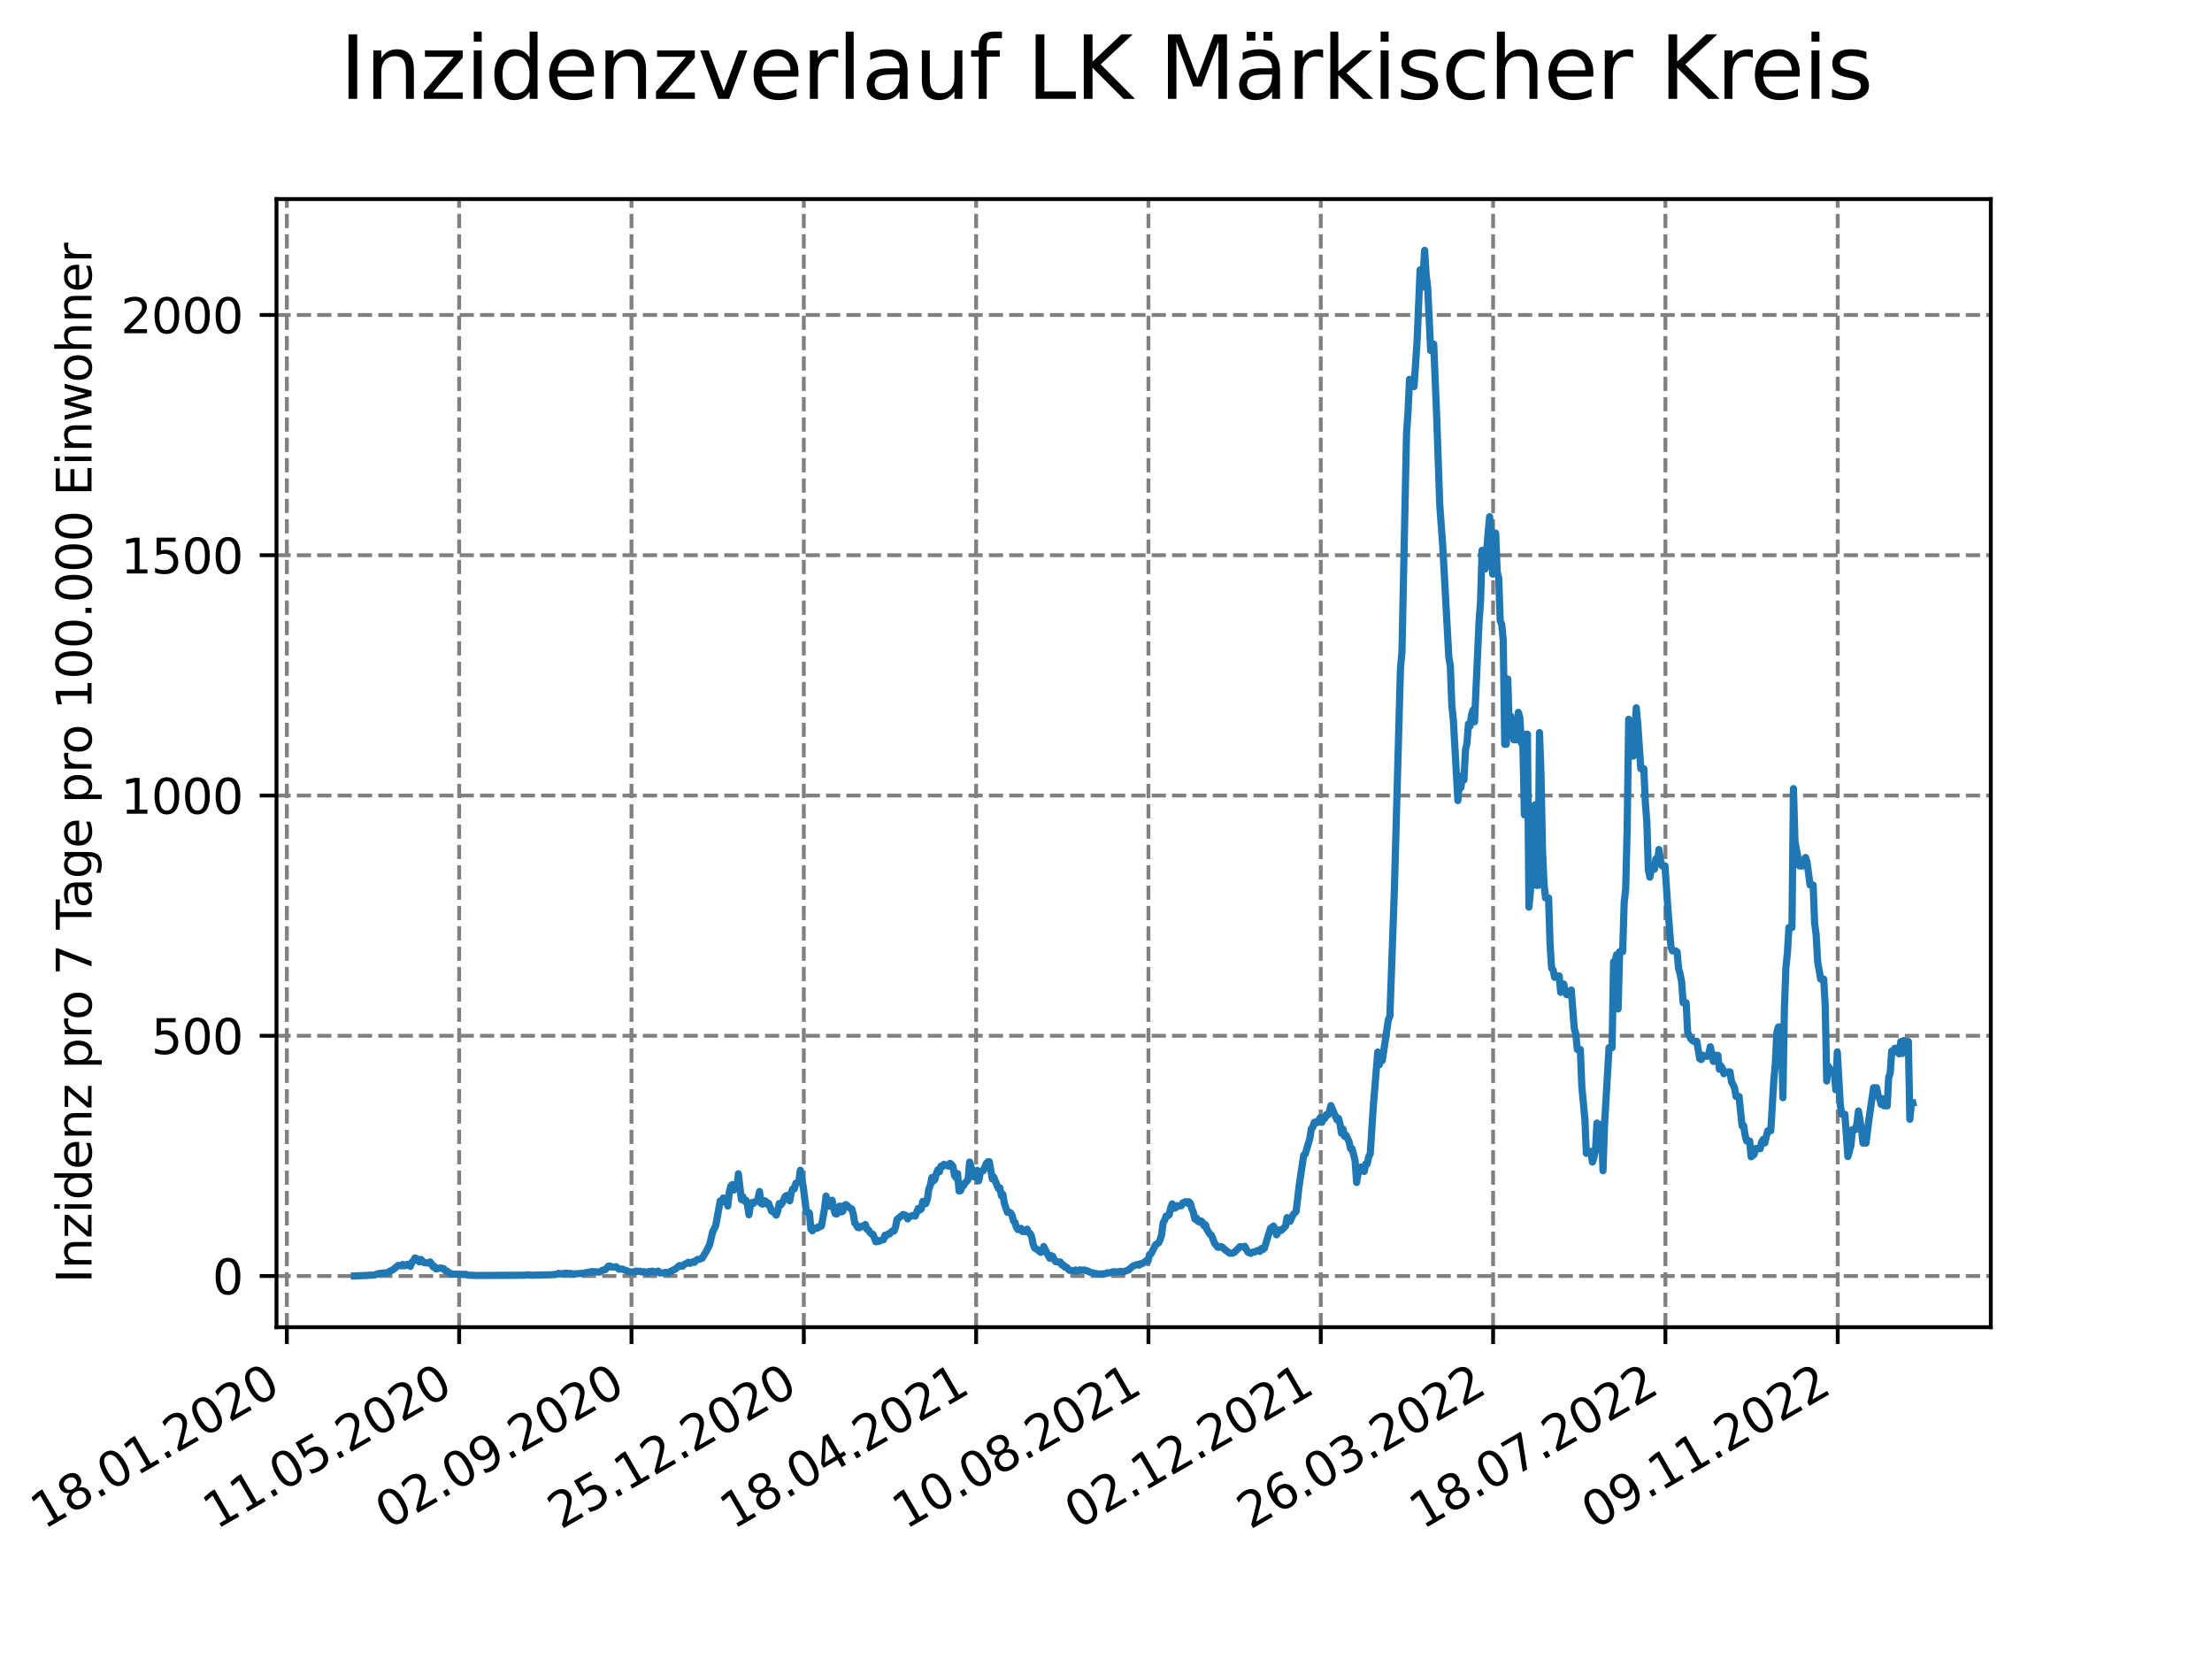 <?xml version="1.0" encoding="utf-8" standalone="no"?>
<!DOCTYPE svg PUBLIC "-//W3C//DTD SVG 1.1//EN"
  "http://www.w3.org/Graphics/SVG/1.1/DTD/svg11.dtd">
<svg xmlns:xlink="http://www.w3.org/1999/xlink" width="460.8pt" height="345.6pt" viewBox="0 0 460.8 345.6" xmlns="http://www.w3.org/2000/svg" version="1.1">
 <defs>
  <style type="text/css">*{stroke-linejoin: round; stroke-linecap: butt}</style>
 </defs>
 <g id="figure_1">
  <g id="patch_1">
   <path d="M 0 345.6 
L 460.8 345.6 
L 460.8 0 
L 0 0 
z
" style="fill: #ffffff"/>
  </g>
  <g id="axes_1">
   <g id="patch_2">
    <path d="M 57.6 276.48 
L 414.72 276.48 
L 414.72 41.472 
L 57.6 41.472 
z
" style="fill: #ffffff"/>
   </g>
   <g id="matplotlib.axis_1">
    <g id="xtick_1">
     <g id="line2d_1">
      <path d="M 59.754 276.48 
L 59.754 41.472 
" clip-path="url(#p564b030e59)" style="fill: none; stroke-dasharray: 2.96,1.28; stroke-dashoffset: 0; stroke: #808080; stroke-width: 0.8"/>
     </g>
     <g id="line2d_2">
      <defs>
       <path id="mab642b0329" d="M 0 0 
L 0 3.5 
" style="stroke: #000000; stroke-width: 0.8"/>
      </defs>
      <g>
       <use xlink:href="#mab642b0329" x="59.754" y="276.48" style="stroke: #000000; stroke-width: 0.8"/>
      </g>
     </g>
     <g id="text_1">
      <!-- 18.01.2020 -->
      <g transform="translate(9.129 318.689) rotate(-30) scale(0.1 -0.1)">
       <defs>
        <path id="DejaVuSans-31" d="M 794 531 
L 1825 531 
L 1825 4091 
L 703 3866 
L 703 4441 
L 1819 4666 
L 2450 4666 
L 2450 531 
L 3481 531 
L 3481 0 
L 794 0 
L 794 531 
z
" transform="scale(0.016)"/>
        <path id="DejaVuSans-38" d="M 2034 2216 
Q 1584 2216 1326 1975 
Q 1069 1734 1069 1313 
Q 1069 891 1326 650 
Q 1584 409 2034 409 
Q 2484 409 2743 651 
Q 3003 894 3003 1313 
Q 3003 1734 2745 1975 
Q 2488 2216 2034 2216 
z
M 1403 2484 
Q 997 2584 770 2862 
Q 544 3141 544 3541 
Q 544 4100 942 4425 
Q 1341 4750 2034 4750 
Q 2731 4750 3128 4425 
Q 3525 4100 3525 3541 
Q 3525 3141 3298 2862 
Q 3072 2584 2669 2484 
Q 3125 2378 3379 2068 
Q 3634 1759 3634 1313 
Q 3634 634 3220 271 
Q 2806 -91 2034 -91 
Q 1263 -91 848 271 
Q 434 634 434 1313 
Q 434 1759 690 2068 
Q 947 2378 1403 2484 
z
M 1172 3481 
Q 1172 3119 1398 2916 
Q 1625 2713 2034 2713 
Q 2441 2713 2670 2916 
Q 2900 3119 2900 3481 
Q 2900 3844 2670 4047 
Q 2441 4250 2034 4250 
Q 1625 4250 1398 4047 
Q 1172 3844 1172 3481 
z
" transform="scale(0.016)"/>
        <path id="DejaVuSans-2e" d="M 684 794 
L 1344 794 
L 1344 0 
L 684 0 
L 684 794 
z
" transform="scale(0.016)"/>
        <path id="DejaVuSans-30" d="M 2034 4250 
Q 1547 4250 1301 3770 
Q 1056 3291 1056 2328 
Q 1056 1369 1301 889 
Q 1547 409 2034 409 
Q 2525 409 2770 889 
Q 3016 1369 3016 2328 
Q 3016 3291 2770 3770 
Q 2525 4250 2034 4250 
z
M 2034 4750 
Q 2819 4750 3233 4129 
Q 3647 3509 3647 2328 
Q 3647 1150 3233 529 
Q 2819 -91 2034 -91 
Q 1250 -91 836 529 
Q 422 1150 422 2328 
Q 422 3509 836 4129 
Q 1250 4750 2034 4750 
z
" transform="scale(0.016)"/>
        <path id="DejaVuSans-32" d="M 1228 531 
L 3431 531 
L 3431 0 
L 469 0 
L 469 531 
Q 828 903 1448 1529 
Q 2069 2156 2228 2338 
Q 2531 2678 2651 2914 
Q 2772 3150 2772 3378 
Q 2772 3750 2511 3984 
Q 2250 4219 1831 4219 
Q 1534 4219 1204 4116 
Q 875 4013 500 3803 
L 500 4441 
Q 881 4594 1212 4672 
Q 1544 4750 1819 4750 
Q 2544 4750 2975 4387 
Q 3406 4025 3406 3419 
Q 3406 3131 3298 2873 
Q 3191 2616 2906 2266 
Q 2828 2175 2409 1742 
Q 1991 1309 1228 531 
z
" transform="scale(0.016)"/>
       </defs>
       <use xlink:href="#DejaVuSans-31"/>
       <use xlink:href="#DejaVuSans-38" x="63.623"/>
       <use xlink:href="#DejaVuSans-2e" x="127.246"/>
       <use xlink:href="#DejaVuSans-30" x="159.033"/>
       <use xlink:href="#DejaVuSans-31" x="222.656"/>
       <use xlink:href="#DejaVuSans-2e" x="286.279"/>
       <use xlink:href="#DejaVuSans-32" x="318.066"/>
       <use xlink:href="#DejaVuSans-30" x="381.689"/>
       <use xlink:href="#DejaVuSans-32" x="445.312"/>
       <use xlink:href="#DejaVuSans-30" x="508.936"/>
      </g>
     </g>
    </g>
    <g id="xtick_2">
     <g id="line2d_3">
      <path d="M 95.652 276.48 
L 95.652 41.472 
" clip-path="url(#p564b030e59)" style="fill: none; stroke-dasharray: 2.96,1.28; stroke-dashoffset: 0; stroke: #808080; stroke-width: 0.8"/>
     </g>
     <g id="line2d_4">
      <g>
       <use xlink:href="#mab642b0329" x="95.652" y="276.48" style="stroke: #000000; stroke-width: 0.8"/>
      </g>
     </g>
     <g id="text_2">
      <!-- 11.05.2020 -->
      <g transform="translate(45.027 318.689) rotate(-30) scale(0.1 -0.1)">
       <defs>
        <path id="DejaVuSans-35" d="M 691 4666 
L 3169 4666 
L 3169 4134 
L 1269 4134 
L 1269 2991 
Q 1406 3038 1543 3061 
Q 1681 3084 1819 3084 
Q 2600 3084 3056 2656 
Q 3513 2228 3513 1497 
Q 3513 744 3044 326 
Q 2575 -91 1722 -91 
Q 1428 -91 1123 -41 
Q 819 9 494 109 
L 494 744 
Q 775 591 1075 516 
Q 1375 441 1709 441 
Q 2250 441 2565 725 
Q 2881 1009 2881 1497 
Q 2881 1984 2565 2268 
Q 2250 2553 1709 2553 
Q 1456 2553 1204 2497 
Q 953 2441 691 2322 
L 691 4666 
z
" transform="scale(0.016)"/>
       </defs>
       <use xlink:href="#DejaVuSans-31"/>
       <use xlink:href="#DejaVuSans-31" x="63.623"/>
       <use xlink:href="#DejaVuSans-2e" x="127.246"/>
       <use xlink:href="#DejaVuSans-30" x="159.033"/>
       <use xlink:href="#DejaVuSans-35" x="222.656"/>
       <use xlink:href="#DejaVuSans-2e" x="286.279"/>
       <use xlink:href="#DejaVuSans-32" x="318.066"/>
       <use xlink:href="#DejaVuSans-30" x="381.689"/>
       <use xlink:href="#DejaVuSans-32" x="445.312"/>
       <use xlink:href="#DejaVuSans-30" x="508.936"/>
      </g>
     </g>
    </g>
    <g id="xtick_3">
     <g id="line2d_5">
      <path d="M 131.55 276.48 
L 131.55 41.472 
" clip-path="url(#p564b030e59)" style="fill: none; stroke-dasharray: 2.96,1.28; stroke-dashoffset: 0; stroke: #808080; stroke-width: 0.8"/>
     </g>
     <g id="line2d_6">
      <g>
       <use xlink:href="#mab642b0329" x="131.55" y="276.48" style="stroke: #000000; stroke-width: 0.8"/>
      </g>
     </g>
     <g id="text_3">
      <!-- 02.09.2020 -->
      <g transform="translate(80.925 318.689) rotate(-30) scale(0.1 -0.1)">
       <defs>
        <path id="DejaVuSans-39" d="M 703 97 
L 703 672 
Q 941 559 1184 500 
Q 1428 441 1663 441 
Q 2288 441 2617 861 
Q 2947 1281 2994 2138 
Q 2813 1869 2534 1725 
Q 2256 1581 1919 1581 
Q 1219 1581 811 2004 
Q 403 2428 403 3163 
Q 403 3881 828 4315 
Q 1253 4750 1959 4750 
Q 2769 4750 3195 4129 
Q 3622 3509 3622 2328 
Q 3622 1225 3098 567 
Q 2575 -91 1691 -91 
Q 1453 -91 1209 -44 
Q 966 3 703 97 
z
M 1959 2075 
Q 2384 2075 2632 2365 
Q 2881 2656 2881 3163 
Q 2881 3666 2632 3958 
Q 2384 4250 1959 4250 
Q 1534 4250 1286 3958 
Q 1038 3666 1038 3163 
Q 1038 2656 1286 2365 
Q 1534 2075 1959 2075 
z
" transform="scale(0.016)"/>
       </defs>
       <use xlink:href="#DejaVuSans-30"/>
       <use xlink:href="#DejaVuSans-32" x="63.623"/>
       <use xlink:href="#DejaVuSans-2e" x="127.246"/>
       <use xlink:href="#DejaVuSans-30" x="159.033"/>
       <use xlink:href="#DejaVuSans-39" x="222.656"/>
       <use xlink:href="#DejaVuSans-2e" x="286.279"/>
       <use xlink:href="#DejaVuSans-32" x="318.066"/>
       <use xlink:href="#DejaVuSans-30" x="381.689"/>
       <use xlink:href="#DejaVuSans-32" x="445.312"/>
       <use xlink:href="#DejaVuSans-30" x="508.936"/>
      </g>
     </g>
    </g>
    <g id="xtick_4">
     <g id="line2d_7">
      <path d="M 167.448 276.48 
L 167.448 41.472 
" clip-path="url(#p564b030e59)" style="fill: none; stroke-dasharray: 2.96,1.28; stroke-dashoffset: 0; stroke: #808080; stroke-width: 0.8"/>
     </g>
     <g id="line2d_8">
      <g>
       <use xlink:href="#mab642b0329" x="167.448" y="276.48" style="stroke: #000000; stroke-width: 0.8"/>
      </g>
     </g>
     <g id="text_4">
      <!-- 25.12.2020 -->
      <g transform="translate(116.823 318.689) rotate(-30) scale(0.1 -0.1)">
       <use xlink:href="#DejaVuSans-32"/>
       <use xlink:href="#DejaVuSans-35" x="63.623"/>
       <use xlink:href="#DejaVuSans-2e" x="127.246"/>
       <use xlink:href="#DejaVuSans-31" x="159.033"/>
       <use xlink:href="#DejaVuSans-32" x="222.656"/>
       <use xlink:href="#DejaVuSans-2e" x="286.279"/>
       <use xlink:href="#DejaVuSans-32" x="318.066"/>
       <use xlink:href="#DejaVuSans-30" x="381.689"/>
       <use xlink:href="#DejaVuSans-32" x="445.312"/>
       <use xlink:href="#DejaVuSans-30" x="508.936"/>
      </g>
     </g>
    </g>
    <g id="xtick_5">
     <g id="line2d_9">
      <path d="M 203.346 276.48 
L 203.346 41.472 
" clip-path="url(#p564b030e59)" style="fill: none; stroke-dasharray: 2.96,1.28; stroke-dashoffset: 0; stroke: #808080; stroke-width: 0.8"/>
     </g>
     <g id="line2d_10">
      <g>
       <use xlink:href="#mab642b0329" x="203.346" y="276.48" style="stroke: #000000; stroke-width: 0.8"/>
      </g>
     </g>
     <g id="text_5">
      <!-- 18.04.2021 -->
      <g transform="translate(152.72 318.689) rotate(-30) scale(0.1 -0.1)">
       <defs>
        <path id="DejaVuSans-34" d="M 2419 4116 
L 825 1625 
L 2419 1625 
L 2419 4116 
z
M 2253 4666 
L 3047 4666 
L 3047 1625 
L 3713 1625 
L 3713 1100 
L 3047 1100 
L 3047 0 
L 2419 0 
L 2419 1100 
L 313 1100 
L 313 1709 
L 2253 4666 
z
" transform="scale(0.016)"/>
       </defs>
       <use xlink:href="#DejaVuSans-31"/>
       <use xlink:href="#DejaVuSans-38" x="63.623"/>
       <use xlink:href="#DejaVuSans-2e" x="127.246"/>
       <use xlink:href="#DejaVuSans-30" x="159.033"/>
       <use xlink:href="#DejaVuSans-34" x="222.656"/>
       <use xlink:href="#DejaVuSans-2e" x="286.279"/>
       <use xlink:href="#DejaVuSans-32" x="318.066"/>
       <use xlink:href="#DejaVuSans-30" x="381.689"/>
       <use xlink:href="#DejaVuSans-32" x="445.312"/>
       <use xlink:href="#DejaVuSans-31" x="508.936"/>
      </g>
     </g>
    </g>
    <g id="xtick_6">
     <g id="line2d_11">
      <path d="M 239.243 276.48 
L 239.243 41.472 
" clip-path="url(#p564b030e59)" style="fill: none; stroke-dasharray: 2.96,1.28; stroke-dashoffset: 0; stroke: #808080; stroke-width: 0.8"/>
     </g>
     <g id="line2d_12">
      <g>
       <use xlink:href="#mab642b0329" x="239.243" y="276.48" style="stroke: #000000; stroke-width: 0.8"/>
      </g>
     </g>
     <g id="text_6">
      <!-- 10.08.2021 -->
      <g transform="translate(188.618 318.689) rotate(-30) scale(0.1 -0.1)">
       <use xlink:href="#DejaVuSans-31"/>
       <use xlink:href="#DejaVuSans-30" x="63.623"/>
       <use xlink:href="#DejaVuSans-2e" x="127.246"/>
       <use xlink:href="#DejaVuSans-30" x="159.033"/>
       <use xlink:href="#DejaVuSans-38" x="222.656"/>
       <use xlink:href="#DejaVuSans-2e" x="286.279"/>
       <use xlink:href="#DejaVuSans-32" x="318.066"/>
       <use xlink:href="#DejaVuSans-30" x="381.689"/>
       <use xlink:href="#DejaVuSans-32" x="445.312"/>
       <use xlink:href="#DejaVuSans-31" x="508.936"/>
      </g>
     </g>
    </g>
    <g id="xtick_7">
     <g id="line2d_13">
      <path d="M 275.141 276.48 
L 275.141 41.472 
" clip-path="url(#p564b030e59)" style="fill: none; stroke-dasharray: 2.96,1.28; stroke-dashoffset: 0; stroke: #808080; stroke-width: 0.8"/>
     </g>
     <g id="line2d_14">
      <g>
       <use xlink:href="#mab642b0329" x="275.141" y="276.48" style="stroke: #000000; stroke-width: 0.8"/>
      </g>
     </g>
     <g id="text_7">
      <!-- 02.12.2021 -->
      <g transform="translate(224.516 318.689) rotate(-30) scale(0.1 -0.1)">
       <use xlink:href="#DejaVuSans-30"/>
       <use xlink:href="#DejaVuSans-32" x="63.623"/>
       <use xlink:href="#DejaVuSans-2e" x="127.246"/>
       <use xlink:href="#DejaVuSans-31" x="159.033"/>
       <use xlink:href="#DejaVuSans-32" x="222.656"/>
       <use xlink:href="#DejaVuSans-2e" x="286.279"/>
       <use xlink:href="#DejaVuSans-32" x="318.066"/>
       <use xlink:href="#DejaVuSans-30" x="381.689"/>
       <use xlink:href="#DejaVuSans-32" x="445.312"/>
       <use xlink:href="#DejaVuSans-31" x="508.936"/>
      </g>
     </g>
    </g>
    <g id="xtick_8">
     <g id="line2d_15">
      <path d="M 311.039 276.48 
L 311.039 41.472 
" clip-path="url(#p564b030e59)" style="fill: none; stroke-dasharray: 2.96,1.28; stroke-dashoffset: 0; stroke: #808080; stroke-width: 0.8"/>
     </g>
     <g id="line2d_16">
      <g>
       <use xlink:href="#mab642b0329" x="311.039" y="276.48" style="stroke: #000000; stroke-width: 0.8"/>
      </g>
     </g>
     <g id="text_8">
      <!-- 26.03.2022 -->
      <g transform="translate(260.414 318.689) rotate(-30) scale(0.1 -0.1)">
       <defs>
        <path id="DejaVuSans-36" d="M 2113 2584 
Q 1688 2584 1439 2293 
Q 1191 2003 1191 1497 
Q 1191 994 1439 701 
Q 1688 409 2113 409 
Q 2538 409 2786 701 
Q 3034 994 3034 1497 
Q 3034 2003 2786 2293 
Q 2538 2584 2113 2584 
z
M 3366 4563 
L 3366 3988 
Q 3128 4100 2886 4159 
Q 2644 4219 2406 4219 
Q 1781 4219 1451 3797 
Q 1122 3375 1075 2522 
Q 1259 2794 1537 2939 
Q 1816 3084 2150 3084 
Q 2853 3084 3261 2657 
Q 3669 2231 3669 1497 
Q 3669 778 3244 343 
Q 2819 -91 2113 -91 
Q 1303 -91 875 529 
Q 447 1150 447 2328 
Q 447 3434 972 4092 
Q 1497 4750 2381 4750 
Q 2619 4750 2861 4703 
Q 3103 4656 3366 4563 
z
" transform="scale(0.016)"/>
        <path id="DejaVuSans-33" d="M 2597 2516 
Q 3050 2419 3304 2112 
Q 3559 1806 3559 1356 
Q 3559 666 3084 287 
Q 2609 -91 1734 -91 
Q 1441 -91 1130 -33 
Q 819 25 488 141 
L 488 750 
Q 750 597 1062 519 
Q 1375 441 1716 441 
Q 2309 441 2620 675 
Q 2931 909 2931 1356 
Q 2931 1769 2642 2001 
Q 2353 2234 1838 2234 
L 1294 2234 
L 1294 2753 
L 1863 2753 
Q 2328 2753 2575 2939 
Q 2822 3125 2822 3475 
Q 2822 3834 2567 4026 
Q 2313 4219 1838 4219 
Q 1578 4219 1281 4162 
Q 984 4106 628 3988 
L 628 4550 
Q 988 4650 1302 4700 
Q 1616 4750 1894 4750 
Q 2613 4750 3031 4423 
Q 3450 4097 3450 3541 
Q 3450 3153 3228 2886 
Q 3006 2619 2597 2516 
z
" transform="scale(0.016)"/>
       </defs>
       <use xlink:href="#DejaVuSans-32"/>
       <use xlink:href="#DejaVuSans-36" x="63.623"/>
       <use xlink:href="#DejaVuSans-2e" x="127.246"/>
       <use xlink:href="#DejaVuSans-30" x="159.033"/>
       <use xlink:href="#DejaVuSans-33" x="222.656"/>
       <use xlink:href="#DejaVuSans-2e" x="286.279"/>
       <use xlink:href="#DejaVuSans-32" x="318.066"/>
       <use xlink:href="#DejaVuSans-30" x="381.689"/>
       <use xlink:href="#DejaVuSans-32" x="445.312"/>
       <use xlink:href="#DejaVuSans-32" x="508.936"/>
      </g>
     </g>
    </g>
    <g id="xtick_9">
     <g id="line2d_17">
      <path d="M 346.937 276.48 
L 346.937 41.472 
" clip-path="url(#p564b030e59)" style="fill: none; stroke-dasharray: 2.96,1.28; stroke-dashoffset: 0; stroke: #808080; stroke-width: 0.8"/>
     </g>
     <g id="line2d_18">
      <g>
       <use xlink:href="#mab642b0329" x="346.937" y="276.48" style="stroke: #000000; stroke-width: 0.8"/>
      </g>
     </g>
     <g id="text_9">
      <!-- 18.07.2022 -->
      <g transform="translate(296.311 318.689) rotate(-30) scale(0.1 -0.1)">
       <defs>
        <path id="DejaVuSans-37" d="M 525 4666 
L 3525 4666 
L 3525 4397 
L 1831 0 
L 1172 0 
L 2766 4134 
L 525 4134 
L 525 4666 
z
" transform="scale(0.016)"/>
       </defs>
       <use xlink:href="#DejaVuSans-31"/>
       <use xlink:href="#DejaVuSans-38" x="63.623"/>
       <use xlink:href="#DejaVuSans-2e" x="127.246"/>
       <use xlink:href="#DejaVuSans-30" x="159.033"/>
       <use xlink:href="#DejaVuSans-37" x="222.656"/>
       <use xlink:href="#DejaVuSans-2e" x="286.279"/>
       <use xlink:href="#DejaVuSans-32" x="318.066"/>
       <use xlink:href="#DejaVuSans-30" x="381.689"/>
       <use xlink:href="#DejaVuSans-32" x="445.312"/>
       <use xlink:href="#DejaVuSans-32" x="508.936"/>
      </g>
     </g>
    </g>
    <g id="xtick_10">
     <g id="line2d_19">
      <path d="M 382.834 276.48 
L 382.834 41.472 
" clip-path="url(#p564b030e59)" style="fill: none; stroke-dasharray: 2.96,1.28; stroke-dashoffset: 0; stroke: #808080; stroke-width: 0.8"/>
     </g>
     <g id="line2d_20">
      <g>
       <use xlink:href="#mab642b0329" x="382.834" y="276.48" style="stroke: #000000; stroke-width: 0.8"/>
      </g>
     </g>
     <g id="text_10">
      <!-- 09.11.2022 -->
      <g transform="translate(332.209 318.689) rotate(-30) scale(0.1 -0.1)">
       <use xlink:href="#DejaVuSans-30"/>
       <use xlink:href="#DejaVuSans-39" x="63.623"/>
       <use xlink:href="#DejaVuSans-2e" x="127.246"/>
       <use xlink:href="#DejaVuSans-31" x="159.033"/>
       <use xlink:href="#DejaVuSans-31" x="222.656"/>
       <use xlink:href="#DejaVuSans-2e" x="286.279"/>
       <use xlink:href="#DejaVuSans-32" x="318.066"/>
       <use xlink:href="#DejaVuSans-30" x="381.689"/>
       <use xlink:href="#DejaVuSans-32" x="445.312"/>
       <use xlink:href="#DejaVuSans-32" x="508.936"/>
      </g>
     </g>
    </g>
   </g>
   <g id="matplotlib.axis_2">
    <g id="ytick_1">
     <g id="line2d_21">
      <path d="M 57.6 265.822 
L 414.72 265.822 
" clip-path="url(#p564b030e59)" style="fill: none; stroke-dasharray: 2.96,1.28; stroke-dashoffset: 0; stroke: #808080; stroke-width: 0.8"/>
     </g>
     <g id="line2d_22">
      <defs>
       <path id="m99c945bd3c" d="M 0 0 
L -3.5 0 
" style="stroke: #000000; stroke-width: 0.8"/>
      </defs>
      <g>
       <use xlink:href="#m99c945bd3c" x="57.6" y="265.822" style="stroke: #000000; stroke-width: 0.8"/>
      </g>
     </g>
     <g id="text_11">
      <!-- 0 -->
      <g transform="translate(44.237 269.621) scale(0.1 -0.1)">
       <use xlink:href="#DejaVuSans-30"/>
      </g>
     </g>
    </g>
    <g id="ytick_2">
     <g id="line2d_23">
      <path d="M 57.6 215.77 
L 414.72 215.77 
" clip-path="url(#p564b030e59)" style="fill: none; stroke-dasharray: 2.96,1.28; stroke-dashoffset: 0; stroke: #808080; stroke-width: 0.8"/>
     </g>
     <g id="line2d_24">
      <g>
       <use xlink:href="#m99c945bd3c" x="57.6" y="215.77" style="stroke: #000000; stroke-width: 0.8"/>
      </g>
     </g>
     <g id="text_12">
      <!-- 500 -->
      <g transform="translate(31.512 219.569) scale(0.1 -0.1)">
       <use xlink:href="#DejaVuSans-35"/>
       <use xlink:href="#DejaVuSans-30" x="63.623"/>
       <use xlink:href="#DejaVuSans-30" x="127.246"/>
      </g>
     </g>
    </g>
    <g id="ytick_3">
     <g id="line2d_25">
      <path d="M 57.6 165.718 
L 414.72 165.718 
" clip-path="url(#p564b030e59)" style="fill: none; stroke-dasharray: 2.96,1.28; stroke-dashoffset: 0; stroke: #808080; stroke-width: 0.8"/>
     </g>
     <g id="line2d_26">
      <g>
       <use xlink:href="#m99c945bd3c" x="57.6" y="165.718" style="stroke: #000000; stroke-width: 0.8"/>
      </g>
     </g>
     <g id="text_13">
      <!-- 1000 -->
      <g transform="translate(25.15 169.517) scale(0.1 -0.1)">
       <use xlink:href="#DejaVuSans-31"/>
       <use xlink:href="#DejaVuSans-30" x="63.623"/>
       <use xlink:href="#DejaVuSans-30" x="127.246"/>
       <use xlink:href="#DejaVuSans-30" x="190.869"/>
      </g>
     </g>
    </g>
    <g id="ytick_4">
     <g id="line2d_27">
      <path d="M 57.6 115.666 
L 414.72 115.666 
" clip-path="url(#p564b030e59)" style="fill: none; stroke-dasharray: 2.96,1.28; stroke-dashoffset: 0; stroke: #808080; stroke-width: 0.8"/>
     </g>
     <g id="line2d_28">
      <g>
       <use xlink:href="#m99c945bd3c" x="57.6" y="115.666" style="stroke: #000000; stroke-width: 0.8"/>
      </g>
     </g>
     <g id="text_14">
      <!-- 1500 -->
      <g transform="translate(25.15 119.465) scale(0.1 -0.1)">
       <use xlink:href="#DejaVuSans-31"/>
       <use xlink:href="#DejaVuSans-35" x="63.623"/>
       <use xlink:href="#DejaVuSans-30" x="127.246"/>
       <use xlink:href="#DejaVuSans-30" x="190.869"/>
      </g>
     </g>
    </g>
    <g id="ytick_5">
     <g id="line2d_29">
      <path d="M 57.6 65.614 
L 414.72 65.614 
" clip-path="url(#p564b030e59)" style="fill: none; stroke-dasharray: 2.96,1.28; stroke-dashoffset: 0; stroke: #808080; stroke-width: 0.8"/>
     </g>
     <g id="line2d_30">
      <g>
       <use xlink:href="#m99c945bd3c" x="57.6" y="65.614" style="stroke: #000000; stroke-width: 0.8"/>
      </g>
     </g>
     <g id="text_15">
      <!-- 2000 -->
      <g transform="translate(25.15 69.413) scale(0.1 -0.1)">
       <use xlink:href="#DejaVuSans-32"/>
       <use xlink:href="#DejaVuSans-30" x="63.623"/>
       <use xlink:href="#DejaVuSans-30" x="127.246"/>
       <use xlink:href="#DejaVuSans-30" x="190.869"/>
      </g>
     </g>
    </g>
    <g id="text_16">
     <!-- Inzidenz pro 7 Tage pro 100.000 Einwohner -->
     <g transform="translate(19.07 267.301) rotate(-90) scale(0.1 -0.1)">
      <defs>
       <path id="DejaVuSans-49" d="M 628 4666 
L 1259 4666 
L 1259 0 
L 628 0 
L 628 4666 
z
" transform="scale(0.016)"/>
       <path id="DejaVuSans-6e" d="M 3513 2113 
L 3513 0 
L 2938 0 
L 2938 2094 
Q 2938 2591 2744 2837 
Q 2550 3084 2163 3084 
Q 1697 3084 1428 2787 
Q 1159 2491 1159 1978 
L 1159 0 
L 581 0 
L 581 3500 
L 1159 3500 
L 1159 2956 
Q 1366 3272 1645 3428 
Q 1925 3584 2291 3584 
Q 2894 3584 3203 3211 
Q 3513 2838 3513 2113 
z
" transform="scale(0.016)"/>
       <path id="DejaVuSans-7a" d="M 353 3500 
L 3084 3500 
L 3084 2975 
L 922 459 
L 3084 459 
L 3084 0 
L 275 0 
L 275 525 
L 2438 3041 
L 353 3041 
L 353 3500 
z
" transform="scale(0.016)"/>
       <path id="DejaVuSans-69" d="M 603 3500 
L 1178 3500 
L 1178 0 
L 603 0 
L 603 3500 
z
M 603 4863 
L 1178 4863 
L 1178 4134 
L 603 4134 
L 603 4863 
z
" transform="scale(0.016)"/>
       <path id="DejaVuSans-64" d="M 2906 2969 
L 2906 4863 
L 3481 4863 
L 3481 0 
L 2906 0 
L 2906 525 
Q 2725 213 2448 61 
Q 2172 -91 1784 -91 
Q 1150 -91 751 415 
Q 353 922 353 1747 
Q 353 2572 751 3078 
Q 1150 3584 1784 3584 
Q 2172 3584 2448 3432 
Q 2725 3281 2906 2969 
z
M 947 1747 
Q 947 1113 1208 752 
Q 1469 391 1925 391 
Q 2381 391 2643 752 
Q 2906 1113 2906 1747 
Q 2906 2381 2643 2742 
Q 2381 3103 1925 3103 
Q 1469 3103 1208 2742 
Q 947 2381 947 1747 
z
" transform="scale(0.016)"/>
       <path id="DejaVuSans-65" d="M 3597 1894 
L 3597 1613 
L 953 1613 
Q 991 1019 1311 708 
Q 1631 397 2203 397 
Q 2534 397 2845 478 
Q 3156 559 3463 722 
L 3463 178 
Q 3153 47 2828 -22 
Q 2503 -91 2169 -91 
Q 1331 -91 842 396 
Q 353 884 353 1716 
Q 353 2575 817 3079 
Q 1281 3584 2069 3584 
Q 2775 3584 3186 3129 
Q 3597 2675 3597 1894 
z
M 3022 2063 
Q 3016 2534 2758 2815 
Q 2500 3097 2075 3097 
Q 1594 3097 1305 2825 
Q 1016 2553 972 2059 
L 3022 2063 
z
" transform="scale(0.016)"/>
       <path id="DejaVuSans-20" transform="scale(0.016)"/>
       <path id="DejaVuSans-70" d="M 1159 525 
L 1159 -1331 
L 581 -1331 
L 581 3500 
L 1159 3500 
L 1159 2969 
Q 1341 3281 1617 3432 
Q 1894 3584 2278 3584 
Q 2916 3584 3314 3078 
Q 3713 2572 3713 1747 
Q 3713 922 3314 415 
Q 2916 -91 2278 -91 
Q 1894 -91 1617 61 
Q 1341 213 1159 525 
z
M 3116 1747 
Q 3116 2381 2855 2742 
Q 2594 3103 2138 3103 
Q 1681 3103 1420 2742 
Q 1159 2381 1159 1747 
Q 1159 1113 1420 752 
Q 1681 391 2138 391 
Q 2594 391 2855 752 
Q 3116 1113 3116 1747 
z
" transform="scale(0.016)"/>
       <path id="DejaVuSans-72" d="M 2631 2963 
Q 2534 3019 2420 3045 
Q 2306 3072 2169 3072 
Q 1681 3072 1420 2755 
Q 1159 2438 1159 1844 
L 1159 0 
L 581 0 
L 581 3500 
L 1159 3500 
L 1159 2956 
Q 1341 3275 1631 3429 
Q 1922 3584 2338 3584 
Q 2397 3584 2469 3576 
Q 2541 3569 2628 3553 
L 2631 2963 
z
" transform="scale(0.016)"/>
       <path id="DejaVuSans-6f" d="M 1959 3097 
Q 1497 3097 1228 2736 
Q 959 2375 959 1747 
Q 959 1119 1226 758 
Q 1494 397 1959 397 
Q 2419 397 2687 759 
Q 2956 1122 2956 1747 
Q 2956 2369 2687 2733 
Q 2419 3097 1959 3097 
z
M 1959 3584 
Q 2709 3584 3137 3096 
Q 3566 2609 3566 1747 
Q 3566 888 3137 398 
Q 2709 -91 1959 -91 
Q 1206 -91 779 398 
Q 353 888 353 1747 
Q 353 2609 779 3096 
Q 1206 3584 1959 3584 
z
" transform="scale(0.016)"/>
       <path id="DejaVuSans-54" d="M -19 4666 
L 3928 4666 
L 3928 4134 
L 2272 4134 
L 2272 0 
L 1638 0 
L 1638 4134 
L -19 4134 
L -19 4666 
z
" transform="scale(0.016)"/>
       <path id="DejaVuSans-61" d="M 2194 1759 
Q 1497 1759 1228 1600 
Q 959 1441 959 1056 
Q 959 750 1161 570 
Q 1363 391 1709 391 
Q 2188 391 2477 730 
Q 2766 1069 2766 1631 
L 2766 1759 
L 2194 1759 
z
M 3341 1997 
L 3341 0 
L 2766 0 
L 2766 531 
Q 2569 213 2275 61 
Q 1981 -91 1556 -91 
Q 1019 -91 701 211 
Q 384 513 384 1019 
Q 384 1609 779 1909 
Q 1175 2209 1959 2209 
L 2766 2209 
L 2766 2266 
Q 2766 2663 2505 2880 
Q 2244 3097 1772 3097 
Q 1472 3097 1187 3025 
Q 903 2953 641 2809 
L 641 3341 
Q 956 3463 1253 3523 
Q 1550 3584 1831 3584 
Q 2591 3584 2966 3190 
Q 3341 2797 3341 1997 
z
" transform="scale(0.016)"/>
       <path id="DejaVuSans-67" d="M 2906 1791 
Q 2906 2416 2648 2759 
Q 2391 3103 1925 3103 
Q 1463 3103 1205 2759 
Q 947 2416 947 1791 
Q 947 1169 1205 825 
Q 1463 481 1925 481 
Q 2391 481 2648 825 
Q 2906 1169 2906 1791 
z
M 3481 434 
Q 3481 -459 3084 -895 
Q 2688 -1331 1869 -1331 
Q 1566 -1331 1297 -1286 
Q 1028 -1241 775 -1147 
L 775 -588 
Q 1028 -725 1275 -790 
Q 1522 -856 1778 -856 
Q 2344 -856 2625 -561 
Q 2906 -266 2906 331 
L 2906 616 
Q 2728 306 2450 153 
Q 2172 0 1784 0 
Q 1141 0 747 490 
Q 353 981 353 1791 
Q 353 2603 747 3093 
Q 1141 3584 1784 3584 
Q 2172 3584 2450 3431 
Q 2728 3278 2906 2969 
L 2906 3500 
L 3481 3500 
L 3481 434 
z
" transform="scale(0.016)"/>
       <path id="DejaVuSans-45" d="M 628 4666 
L 3578 4666 
L 3578 4134 
L 1259 4134 
L 1259 2753 
L 3481 2753 
L 3481 2222 
L 1259 2222 
L 1259 531 
L 3634 531 
L 3634 0 
L 628 0 
L 628 4666 
z
" transform="scale(0.016)"/>
       <path id="DejaVuSans-77" d="M 269 3500 
L 844 3500 
L 1563 769 
L 2278 3500 
L 2956 3500 
L 3675 769 
L 4391 3500 
L 4966 3500 
L 4050 0 
L 3372 0 
L 2619 2869 
L 1863 0 
L 1184 0 
L 269 3500 
z
" transform="scale(0.016)"/>
       <path id="DejaVuSans-68" d="M 3513 2113 
L 3513 0 
L 2938 0 
L 2938 2094 
Q 2938 2591 2744 2837 
Q 2550 3084 2163 3084 
Q 1697 3084 1428 2787 
Q 1159 2491 1159 1978 
L 1159 0 
L 581 0 
L 581 4863 
L 1159 4863 
L 1159 2956 
Q 1366 3272 1645 3428 
Q 1925 3584 2291 3584 
Q 2894 3584 3203 3211 
Q 3513 2838 3513 2113 
z
" transform="scale(0.016)"/>
      </defs>
      <use xlink:href="#DejaVuSans-49"/>
      <use xlink:href="#DejaVuSans-6e" x="29.492"/>
      <use xlink:href="#DejaVuSans-7a" x="92.871"/>
      <use xlink:href="#DejaVuSans-69" x="145.361"/>
      <use xlink:href="#DejaVuSans-64" x="173.145"/>
      <use xlink:href="#DejaVuSans-65" x="236.621"/>
      <use xlink:href="#DejaVuSans-6e" x="298.145"/>
      <use xlink:href="#DejaVuSans-7a" x="361.523"/>
      <use xlink:href="#DejaVuSans-20" x="414.014"/>
      <use xlink:href="#DejaVuSans-70" x="445.801"/>
      <use xlink:href="#DejaVuSans-72" x="509.277"/>
      <use xlink:href="#DejaVuSans-6f" x="548.141"/>
      <use xlink:href="#DejaVuSans-20" x="609.322"/>
      <use xlink:href="#DejaVuSans-37" x="641.109"/>
      <use xlink:href="#DejaVuSans-20" x="704.732"/>
      <use xlink:href="#DejaVuSans-54" x="736.52"/>
      <use xlink:href="#DejaVuSans-61" x="781.104"/>
      <use xlink:href="#DejaVuSans-67" x="842.383"/>
      <use xlink:href="#DejaVuSans-65" x="905.859"/>
      <use xlink:href="#DejaVuSans-20" x="967.383"/>
      <use xlink:href="#DejaVuSans-70" x="999.17"/>
      <use xlink:href="#DejaVuSans-72" x="1062.646"/>
      <use xlink:href="#DejaVuSans-6f" x="1101.51"/>
      <use xlink:href="#DejaVuSans-20" x="1162.691"/>
      <use xlink:href="#DejaVuSans-31" x="1194.479"/>
      <use xlink:href="#DejaVuSans-30" x="1258.102"/>
      <use xlink:href="#DejaVuSans-30" x="1321.725"/>
      <use xlink:href="#DejaVuSans-2e" x="1385.348"/>
      <use xlink:href="#DejaVuSans-30" x="1417.135"/>
      <use xlink:href="#DejaVuSans-30" x="1480.758"/>
      <use xlink:href="#DejaVuSans-30" x="1544.381"/>
      <use xlink:href="#DejaVuSans-20" x="1608.004"/>
      <use xlink:href="#DejaVuSans-45" x="1639.791"/>
      <use xlink:href="#DejaVuSans-69" x="1702.975"/>
      <use xlink:href="#DejaVuSans-6e" x="1730.758"/>
      <use xlink:href="#DejaVuSans-77" x="1794.137"/>
      <use xlink:href="#DejaVuSans-6f" x="1875.924"/>
      <use xlink:href="#DejaVuSans-68" x="1937.105"/>
      <use xlink:href="#DejaVuSans-6e" x="2000.484"/>
      <use xlink:href="#DejaVuSans-65" x="2063.863"/>
      <use xlink:href="#DejaVuSans-72" x="2125.387"/>
     </g>
    </g>
   </g>
   <g id="line2d_31">
    <path d="M 73.833 265.798 
L 76.352 265.7 
L 77.297 265.627 
L 77.926 265.627 
L 78.871 265.31 
L 80.445 265.139 
L 80.76 265.139 
L 81.39 264.724 
L 81.705 264.602 
L 82.335 264.138 
L 82.965 263.602 
L 83.594 263.699 
L 83.909 263.406 
L 84.224 263.675 
L 84.539 263.626 
L 84.854 263.382 
L 85.169 263.504 
L 85.484 263.821 
L 85.799 262.943 
L 86.114 262.674 
L 86.428 262.064 
L 86.743 262.162 
L 87.058 262.65 
L 87.373 262.87 
L 87.688 262.357 
L 88.318 263.016 
L 89.262 263.114 
L 89.577 262.87 
L 89.892 263.236 
L 90.207 263.894 
L 90.522 263.797 
L 90.837 264.334 
L 91.782 264.138 
L 92.411 264.285 
L 92.726 264.7 
L 93.041 264.749 
L 93.356 265.017 
L 93.671 265.139 
L 93.986 265.407 
L 97.135 265.481 
L 97.45 265.627 
L 99.024 265.7 
L 99.654 265.7 
L 100.914 265.7 
L 109.101 265.651 
L 109.731 265.603 
L 110.045 265.554 
L 110.675 265.651 
L 114.769 265.554 
L 116.028 265.456 
L 116.343 265.261 
L 116.658 265.383 
L 117.918 265.237 
L 118.548 265.285 
L 118.862 265.261 
L 119.177 265.407 
L 119.807 265.359 
L 121.382 265.261 
L 123.271 264.895 
L 124.53 264.968 
L 124.845 265.017 
L 125.475 264.627 
L 126.105 264.48 
L 126.735 263.772 
L 127.05 263.724 
L 127.365 263.943 
L 127.994 263.943 
L 128.309 263.87 
L 128.939 264.382 
L 129.569 264.358 
L 131.143 264.944 
L 132.088 264.993 
L 132.403 264.797 
L 133.033 264.846 
L 133.347 264.822 
L 133.662 264.968 
L 134.292 264.919 
L 134.922 265.212 
L 135.237 264.871 
L 135.552 264.944 
L 135.867 264.797 
L 136.496 264.993 
L 137.126 264.797 
L 137.441 265.188 
L 138.386 265.139 
L 138.701 265.041 
L 139.33 265.188 
L 139.645 264.846 
L 139.96 264.797 
L 140.275 264.529 
L 140.59 264.456 
L 141.535 263.65 
L 141.85 263.797 
L 142.164 263.772 
L 142.479 263.455 
L 143.424 262.943 
L 143.739 263.187 
L 144.369 262.845 
L 144.684 262.967 
L 144.999 262.552 
L 145.313 262.357 
L 145.628 262.357 
L 146.258 262.113 
L 147.203 260.551 
L 147.833 259.258 
L 148.462 256.622 
L 149.092 255.329 
L 150.037 250.18 
L 150.352 250.424 
L 150.667 249.57 
L 150.981 250.327 
L 151.296 249.57 
L 151.611 251.23 
L 151.926 248.35 
L 152.241 247.081 
L 152.556 246.764 
L 152.871 247.911 
L 153.501 247.35 
L 153.816 244.519 
L 154.445 249.887 
L 154.76 249.302 
L 155.075 250.18 
L 155.39 250.034 
L 155.705 250.961 
L 156.02 253.06 
L 156.335 251.059 
L 156.65 250.497 
L 156.964 250.693 
L 157.279 250.351 
L 157.594 250.229 
L 157.909 249.765 
L 158.224 248.204 
L 158.539 250.693 
L 158.854 250.839 
L 159.169 250.107 
L 159.484 250.229 
L 159.798 250.839 
L 160.113 250.668 
L 160.743 252.303 
L 161.373 252.62 
L 161.688 253.133 
L 162.003 252.328 
L 162.318 250.717 
L 162.633 251.034 
L 162.947 250.619 
L 163.577 249.229 
L 163.892 249.033 
L 164.207 249.448 
L 164.522 250.156 
L 164.837 248.423 
L 165.152 247.667 
L 165.467 247.667 
L 165.781 246.495 
L 166.096 246.422 
L 166.411 246.227 
L 166.726 243.787 
L 167.356 247.398 
L 167.986 252.45 
L 168.301 252.498 
L 168.615 252.694 
L 168.93 256.037 
L 169.245 256.403 
L 169.56 255.817 
L 170.19 255.89 
L 170.505 255.549 
L 170.82 255.573 
L 171.135 255.378 
L 171.764 251.766 
L 172.079 249.155 
L 172.709 251.278 
L 173.024 250.497 
L 173.339 250.034 
L 173.654 251.742 
L 173.969 252.816 
L 174.284 252.913 
L 174.598 251.718 
L 174.913 251.254 
L 175.228 252.474 
L 175.543 252.352 
L 175.858 251.132 
L 176.173 250.937 
L 176.488 251.108 
L 176.803 251.522 
L 177.432 251.84 
L 177.747 252.889 
L 178.062 254.792 
L 178.377 255.11 
L 178.692 255.72 
L 179.007 255.768 
L 179.637 255.402 
L 179.952 255.5 
L 180.267 255.085 
L 180.581 256.061 
L 180.896 256.183 
L 181.211 256.72 
L 181.526 257.037 
L 181.841 257.111 
L 182.471 258.697 
L 182.786 258.379 
L 183.101 258.599 
L 183.73 258.282 
L 184.045 258.257 
L 184.36 257.306 
L 184.675 257.403 
L 184.99 257.062 
L 185.305 257.062 
L 185.62 256.647 
L 185.935 256.427 
L 186.249 256.452 
L 186.564 255.598 
L 186.879 254.011 
L 188.139 253.011 
L 188.454 253.084 
L 188.769 253.304 
L 189.084 253.914 
L 189.398 253.426 
L 189.713 253.401 
L 190.028 253.231 
L 190.658 253.328 
L 191.288 251.742 
L 191.603 252.084 
L 191.918 251.84 
L 192.232 250.278 
L 192.547 250.693 
L 192.862 250.741 
L 193.177 249.79 
L 193.492 247.691 
L 193.807 246.935 
L 194.122 245.3 
L 194.437 246.032 
L 194.752 245.666 
L 195.066 244.446 
L 195.381 243.689 
L 195.696 244.104 
L 196.011 242.933 
L 196.326 243.006 
L 196.641 242.542 
L 197.586 242.933 
L 197.901 242.347 
L 198.215 242.567 
L 198.53 243.03 
L 198.845 244.885 
L 199.16 245.324 
L 199.475 244.47 
L 199.79 248.106 
L 200.105 248.033 
L 200.42 247.252 
L 200.735 246.984 
L 201.049 246.373 
L 201.364 246.129 
L 201.679 245.666 
L 201.994 242.079 
L 202.939 245.178 
L 203.569 243.811 
L 203.883 245.983 
L 204.198 244.372 
L 204.513 243.933 
L 204.828 243.884 
L 205.458 242.396 
L 205.773 242.03 
L 206.088 242.005 
L 206.718 245.593 
L 207.032 245.251 
L 207.662 246.837 
L 207.977 247.594 
L 208.292 247.447 
L 208.607 249.107 
L 208.922 248.814 
L 209.237 250.717 
L 209.866 252.547 
L 210.181 252.498 
L 210.496 252.645 
L 210.811 253.084 
L 211.126 254.353 
L 211.441 254.67 
L 211.756 255.695 
L 212.071 256.159 
L 212.386 256.086 
L 212.7 255.89 
L 213.015 256.549 
L 213.33 256.452 
L 213.645 256.598 
L 213.96 256.061 
L 214.275 256.72 
L 214.59 256.964 
L 214.905 257.574 
L 215.22 259.234 
L 215.535 259.99 
L 215.849 260.136 
L 216.794 260.893 
L 217.109 260.747 
L 217.424 259.673 
L 218.369 261.552 
L 218.683 262.113 
L 218.998 261.576 
L 219.313 261.723 
L 219.628 262.455 
L 219.943 262.845 
L 220.258 262.821 
L 220.573 262.943 
L 220.888 262.894 
L 221.203 263.504 
L 221.517 263.528 
L 221.832 263.968 
L 222.147 263.968 
L 222.777 264.627 
L 223.407 264.675 
L 223.722 264.773 
L 224.037 264.553 
L 224.352 264.822 
L 224.981 264.529 
L 225.296 264.651 
L 225.926 264.553 
L 226.241 264.724 
L 226.556 264.749 
L 227.186 265.066 
L 227.815 265.212 
L 228.76 265.407 
L 230.334 265.334 
L 230.649 265.139 
L 230.964 265.212 
L 231.909 264.919 
L 232.854 264.968 
L 233.483 264.846 
L 233.798 265.017 
L 235.058 264.578 
L 236.003 263.748 
L 236.947 263.406 
L 237.262 263.553 
L 237.577 263.26 
L 237.892 263.284 
L 238.837 262.601 
L 239.151 262.699 
L 239.466 261.381 
L 239.781 261.21 
L 240.726 259.307 
L 241.356 258.916 
L 241.671 258.257 
L 241.986 257.208 
L 242.3 254.719 
L 242.615 254.182 
L 242.93 253.304 
L 243.245 253.304 
L 243.56 253.06 
L 243.875 251.644 
L 244.19 250.79 
L 244.505 251.693 
L 244.82 251.644 
L 245.134 251.156 
L 245.449 251.278 
L 246.079 251.156 
L 246.394 250.595 
L 247.024 250.327 
L 247.339 250.644 
L 247.654 250.351 
L 247.968 250.644 
L 248.283 251.864 
L 248.598 252.498 
L 248.913 253.963 
L 249.228 253.719 
L 249.543 254.402 
L 249.858 254.573 
L 250.173 254.329 
L 250.488 254.597 
L 250.803 255.354 
L 251.117 255.134 
L 251.432 256.134 
L 252.062 257.135 
L 252.377 257.355 
L 253.007 258.965 
L 253.637 259.795 
L 253.951 259.844 
L 254.266 259.673 
L 254.581 259.77 
L 255.211 260.356 
L 256.156 261.064 
L 256.785 261.064 
L 257.1 260.917 
L 258.36 259.673 
L 258.99 259.77 
L 259.305 259.624 
L 259.934 260.82 
L 260.564 261.113 
L 260.879 260.869 
L 261.509 260.771 
L 261.824 260.551 
L 262.139 260.478 
L 262.454 260.673 
L 262.768 260.088 
L 263.083 260.307 
L 263.398 260.039 
L 264.028 257.94 
L 264.658 255.915 
L 265.288 255.402 
L 265.602 255.915 
L 265.917 257.233 
L 266.547 256.232 
L 266.862 256.354 
L 267.807 255.427 
L 268.122 253.645 
L 268.751 254.426 
L 269.381 253.035 
L 270.011 252.352 
L 270.641 246.984 
L 271.585 240.639 
L 271.9 240.419 
L 272.845 237.247 
L 273.16 235.173 
L 273.475 234.831 
L 273.79 233.806 
L 274.105 233.709 
L 274.419 233.855 
L 275.049 232.806 
L 275.364 233.806 
L 275.679 233.123 
L 275.994 232.976 
L 276.309 232.196 
L 276.624 232.269 
L 276.939 231.537 
L 277.254 230.317 
L 278.513 233.269 
L 278.828 232.976 
L 279.143 234.075 
L 279.458 236.076 
L 279.773 235.222 
L 280.088 236.71 
L 280.402 236.49 
L 281.032 237.857 
L 281.347 239.297 
L 281.662 239.297 
L 282.292 241.786 
L 282.607 246.325 
L 282.922 244.421 
L 283.236 243.884 
L 283.551 243.104 
L 283.866 243.836 
L 284.181 244.031 
L 284.496 242.469 
L 284.811 242.469 
L 285.126 240.956 
L 285.441 240.395 
L 286.071 230.658 
L 287.015 219.165 
L 287.33 221.825 
L 287.645 220.775 
L 287.96 220.922 
L 289.219 212.405 
L 289.534 211.722 
L 290.479 185.172 
L 291.739 139.271 
L 292.053 135.855 
L 292.998 90.588 
L 293.313 85.805 
L 293.628 79.021 
L 293.943 79.095 
L 294.258 79.387 
L 294.573 80.534 
L 295.202 71.115 
L 295.832 56.229 
L 296.147 59.89 
L 296.462 57.352 
L 296.777 52.154 
L 297.092 57.254 
L 297.407 59.792 
L 298.036 73.043 
L 298.351 72.603 
L 298.666 71.676 
L 299.296 87.05 
L 299.926 105.181 
L 300.556 113.868 
L 301.815 136.855 
L 302.13 138.759 
L 302.445 147.007 
L 302.76 149.984 
L 303.705 166.773 
L 304.019 162.893 
L 304.334 164.064 
L 304.649 161.502 
L 304.964 162.478 
L 305.279 156.328 
L 305.594 154.791 
L 305.909 150.813 
L 306.224 151.277 
L 306.539 149.008 
L 306.853 147.909 
L 307.168 150.374 
L 308.113 129.534 
L 308.428 125.215 
L 308.743 114.649 
L 309.058 118.505 
L 309.373 118.529 
L 310.002 111.013 
L 310.317 107.645 
L 310.632 111.281 
L 310.947 119.603 
L 311.262 111.062 
L 311.577 111.062 
L 311.892 119.115 
L 312.207 120.408 
L 312.522 129.339 
L 312.836 130.047 
L 313.151 133.414 
L 313.466 155.059 
L 313.781 155.059 
L 314.096 141.443 
L 314.411 151.887 
L 314.726 149.178 
L 315.356 154.108 
L 315.985 154.108 
L 316.3 148.398 
L 316.615 149.52 
L 316.93 154.767 
L 317.245 155.352 
L 317.56 169.75 
L 317.875 152.961 
L 318.19 152.961 
L 318.504 188.979 
L 318.819 185.611 
L 319.134 178.339 
L 319.449 178.608 
L 319.764 167.651 
L 320.079 184.44 
L 320.394 184.44 
L 320.709 152.619 
L 321.024 161.624 
L 321.339 177.339 
L 321.653 184.245 
L 321.968 187.051 
L 322.598 187.051 
L 322.913 196.812 
L 323.228 201.668 
L 323.543 202.059 
L 323.858 203.596 
L 324.173 203.303 
L 324.802 203.303 
L 325.117 206.719 
L 325.432 205.133 
L 325.747 204.987 
L 326.062 206.524 
L 326.377 207.207 
L 327.007 207.207 
L 327.321 206.231 
L 327.951 214.26 
L 328.266 215.382 
L 328.581 218.628 
L 329.211 218.628 
L 329.526 226.388 
L 330.156 233.099 
L 330.47 240.273 
L 330.785 239.858 
L 331.415 239.858 
L 331.73 242.079 
L 332.045 241.078 
L 332.36 239.638 
L 332.675 233.953 
L 332.99 234.245 
L 333.619 234.245 
L 333.934 243.884 
L 334.249 234.319 
L 335.194 218.237 
L 335.824 218.237 
L 336.138 200.375 
L 336.453 200.18 
L 336.768 198.886 
L 337.083 210.185 
L 337.398 198.252 
L 338.028 198.252 
L 338.343 188.1 
L 338.658 185.196 
L 338.973 172.41 
L 339.287 149.837 
L 339.602 157.5 
L 340.232 157.5 
L 340.862 147.446 
L 341.177 150.838 
L 341.807 160.135 
L 342.436 160.135 
L 342.751 167.114 
L 343.066 171.287 
L 343.381 181.17 
L 343.696 182.732 
L 344.011 181.072 
L 344.641 181.072 
L 344.955 178.901 
L 345.27 179.804 
L 345.585 176.973 
L 345.9 179.169 
L 346.215 180.365 
L 346.845 180.365 
L 347.475 189.589 
L 348.104 197.398 
L 348.419 198.081 
L 349.049 198.081 
L 349.364 198.301 
L 349.679 201.766 
L 349.994 202.888 
L 350.309 204.499 
L 350.624 208.891 
L 351.253 208.891 
L 351.568 215.065 
L 352.198 216.358 
L 352.513 216.724 
L 352.828 216.92 
L 353.458 216.92 
L 354.087 220.556 
L 354.402 220.726 
L 354.717 219.824 
L 355.032 220.043 
L 355.662 220.043 
L 355.977 219.506 
L 356.292 218.067 
L 356.921 221.117 
L 357.236 219.848 
L 357.866 219.848 
L 358.181 222.752 
L 358.496 222.044 
L 358.811 222.557 
L 359.126 223.679 
L 359.441 223.338 
L 360.385 223.289 
L 360.7 225.314 
L 361.33 226.583 
L 361.645 228.413 
L 362.275 228.413 
L 362.904 234.563 
L 363.219 234.441 
L 363.534 236.466 
L 363.849 237.686 
L 364.479 237.686 
L 364.794 240.981 
L 365.424 240.468 
L 365.738 239.248 
L 366.683 239.297 
L 366.998 237.857 
L 367.313 237.369 
L 367.628 238.101 
L 368.258 235.563 
L 368.887 235.563 
L 369.517 225.07 
L 369.832 221.605 
L 370.147 215.089 
L 370.462 213.943 
L 371.092 213.943 
L 371.406 228.682 
L 371.721 210.136 
L 372.036 201.571 
L 372.351 198.496 
L 372.666 193.225 
L 373.296 193.225 
L 373.611 164.284 
L 373.926 175.289 
L 374.87 180.389 
L 375.5 180.389 
L 375.815 179.145 
L 376.13 178.632 
L 376.445 179.657 
L 377.075 184.367 
L 377.704 184.367 
L 378.019 192.249 
L 378.334 194.738 
L 378.649 200.35 
L 379.279 203.962 
L 379.909 203.962 
L 380.223 209.477 
L 380.538 225.192 
L 380.853 222.117 
L 381.168 222.581 
L 381.483 223.313 
L 382.113 223.313 
L 382.428 227.022 
L 382.743 219.165 
L 383.372 230.292 
L 383.687 232.122 
L 384.317 232.122 
L 384.947 240.932 
L 385.577 238.662 
L 385.892 235.319 
L 386.521 235.319 
L 386.836 234.05 
L 387.151 231.439 
L 387.781 235.27 
L 388.096 238.125 
L 388.726 238.125 
L 389.355 233.025 
L 390.3 226.607 
L 390.93 226.607 
L 391.245 228.169 
L 391.56 228.877 
L 391.875 230.073 
L 392.189 228.877 
L 392.504 230.365 
L 393.134 230.365 
L 393.449 224.46 
L 393.764 223.557 
L 394.079 218.969 
L 394.394 219.262 
L 394.709 218.384 
L 395.338 218.384 
L 395.653 219.531 
L 395.968 216.993 
L 396.283 219.458 
L 396.598 216.773 
L 396.913 216.968 
L 397.543 216.968 
L 397.857 233.172 
L 398.172 229.877 
L 398.487 229.804 
L 398.487 229.804 
" clip-path="url(#p564b030e59)" style="fill: none; stroke: #1f77b4; stroke-width: 1.5; stroke-linecap: square"/>
   </g>
   <g id="patch_3">
    <path d="M 57.6 276.48 
L 57.6 41.472 
" style="fill: none; stroke: #000000; stroke-width: 0.8; stroke-linejoin: miter; stroke-linecap: square"/>
   </g>
   <g id="patch_4">
    <path d="M 414.72 276.48 
L 414.72 41.472 
" style="fill: none; stroke: #000000; stroke-width: 0.8; stroke-linejoin: miter; stroke-linecap: square"/>
   </g>
   <g id="patch_5">
    <path d="M 57.6 276.48 
L 414.72 276.48 
" style="fill: none; stroke: #000000; stroke-width: 0.8; stroke-linejoin: miter; stroke-linecap: square"/>
   </g>
   <g id="patch_6">
    <path d="M 57.6 41.472 
L 414.72 41.472 
" style="fill: none; stroke: #000000; stroke-width: 0.8; stroke-linejoin: miter; stroke-linecap: square"/>
   </g>
  </g>
  <g id="text_17">
   <!-- Inzidenzverlauf LK Märkischer Kreis -->
   <g transform="translate(70.792 20.589) scale(0.18 -0.18)">
    <defs>
     <path id="DejaVuSans-76" d="M 191 3500 
L 800 3500 
L 1894 563 
L 2988 3500 
L 3597 3500 
L 2284 0 
L 1503 0 
L 191 3500 
z
" transform="scale(0.016)"/>
     <path id="DejaVuSans-6c" d="M 603 4863 
L 1178 4863 
L 1178 0 
L 603 0 
L 603 4863 
z
" transform="scale(0.016)"/>
     <path id="DejaVuSans-75" d="M 544 1381 
L 544 3500 
L 1119 3500 
L 1119 1403 
Q 1119 906 1312 657 
Q 1506 409 1894 409 
Q 2359 409 2629 706 
Q 2900 1003 2900 1516 
L 2900 3500 
L 3475 3500 
L 3475 0 
L 2900 0 
L 2900 538 
Q 2691 219 2414 64 
Q 2138 -91 1772 -91 
Q 1169 -91 856 284 
Q 544 659 544 1381 
z
M 1991 3584 
L 1991 3584 
z
" transform="scale(0.016)"/>
     <path id="DejaVuSans-66" d="M 2375 4863 
L 2375 4384 
L 1825 4384 
Q 1516 4384 1395 4259 
Q 1275 4134 1275 3809 
L 1275 3500 
L 2222 3500 
L 2222 3053 
L 1275 3053 
L 1275 0 
L 697 0 
L 697 3053 
L 147 3053 
L 147 3500 
L 697 3500 
L 697 3744 
Q 697 4328 969 4595 
Q 1241 4863 1831 4863 
L 2375 4863 
z
" transform="scale(0.016)"/>
     <path id="DejaVuSans-4c" d="M 628 4666 
L 1259 4666 
L 1259 531 
L 3531 531 
L 3531 0 
L 628 0 
L 628 4666 
z
" transform="scale(0.016)"/>
     <path id="DejaVuSans-4b" d="M 628 4666 
L 1259 4666 
L 1259 2694 
L 3353 4666 
L 4166 4666 
L 1850 2491 
L 4331 0 
L 3500 0 
L 1259 2247 
L 1259 0 
L 628 0 
L 628 4666 
z
" transform="scale(0.016)"/>
     <path id="DejaVuSans-4d" d="M 628 4666 
L 1569 4666 
L 2759 1491 
L 3956 4666 
L 4897 4666 
L 4897 0 
L 4281 0 
L 4281 4097 
L 3078 897 
L 2444 897 
L 1241 4097 
L 1241 0 
L 628 0 
L 628 4666 
z
" transform="scale(0.016)"/>
     <path id="DejaVuSans-e4" d="M 2194 1759 
Q 1497 1759 1228 1600 
Q 959 1441 959 1056 
Q 959 750 1161 570 
Q 1363 391 1709 391 
Q 2188 391 2477 730 
Q 2766 1069 2766 1631 
L 2766 1759 
L 2194 1759 
z
M 3341 1997 
L 3341 0 
L 2766 0 
L 2766 531 
Q 2569 213 2275 61 
Q 1981 -91 1556 -91 
Q 1019 -91 701 211 
Q 384 513 384 1019 
Q 384 1609 779 1909 
Q 1175 2209 1959 2209 
L 2766 2209 
L 2766 2266 
Q 2766 2663 2505 2880 
Q 2244 3097 1772 3097 
Q 1472 3097 1187 3025 
Q 903 2953 641 2809 
L 641 3341 
Q 956 3463 1253 3523 
Q 1550 3584 1831 3584 
Q 2591 3584 2966 3190 
Q 3341 2797 3341 1997 
z
M 2150 4850 
L 2784 4850 
L 2784 4219 
L 2150 4219 
L 2150 4850 
z
M 928 4850 
L 1562 4850 
L 1562 4219 
L 928 4219 
L 928 4850 
z
" transform="scale(0.016)"/>
     <path id="DejaVuSans-6b" d="M 581 4863 
L 1159 4863 
L 1159 1991 
L 2875 3500 
L 3609 3500 
L 1753 1863 
L 3688 0 
L 2938 0 
L 1159 1709 
L 1159 0 
L 581 0 
L 581 4863 
z
" transform="scale(0.016)"/>
     <path id="DejaVuSans-73" d="M 2834 3397 
L 2834 2853 
Q 2591 2978 2328 3040 
Q 2066 3103 1784 3103 
Q 1356 3103 1142 2972 
Q 928 2841 928 2578 
Q 928 2378 1081 2264 
Q 1234 2150 1697 2047 
L 1894 2003 
Q 2506 1872 2764 1633 
Q 3022 1394 3022 966 
Q 3022 478 2636 193 
Q 2250 -91 1575 -91 
Q 1294 -91 989 -36 
Q 684 19 347 128 
L 347 722 
Q 666 556 975 473 
Q 1284 391 1588 391 
Q 1994 391 2212 530 
Q 2431 669 2431 922 
Q 2431 1156 2273 1281 
Q 2116 1406 1581 1522 
L 1381 1569 
Q 847 1681 609 1914 
Q 372 2147 372 2553 
Q 372 3047 722 3315 
Q 1072 3584 1716 3584 
Q 2034 3584 2315 3537 
Q 2597 3491 2834 3397 
z
" transform="scale(0.016)"/>
     <path id="DejaVuSans-63" d="M 3122 3366 
L 3122 2828 
Q 2878 2963 2633 3030 
Q 2388 3097 2138 3097 
Q 1578 3097 1268 2742 
Q 959 2388 959 1747 
Q 959 1106 1268 751 
Q 1578 397 2138 397 
Q 2388 397 2633 464 
Q 2878 531 3122 666 
L 3122 134 
Q 2881 22 2623 -34 
Q 2366 -91 2075 -91 
Q 1284 -91 818 406 
Q 353 903 353 1747 
Q 353 2603 823 3093 
Q 1294 3584 2113 3584 
Q 2378 3584 2631 3529 
Q 2884 3475 3122 3366 
z
" transform="scale(0.016)"/>
    </defs>
    <use xlink:href="#DejaVuSans-49"/>
    <use xlink:href="#DejaVuSans-6e" x="29.492"/>
    <use xlink:href="#DejaVuSans-7a" x="92.871"/>
    <use xlink:href="#DejaVuSans-69" x="145.361"/>
    <use xlink:href="#DejaVuSans-64" x="173.145"/>
    <use xlink:href="#DejaVuSans-65" x="236.621"/>
    <use xlink:href="#DejaVuSans-6e" x="298.145"/>
    <use xlink:href="#DejaVuSans-7a" x="361.523"/>
    <use xlink:href="#DejaVuSans-76" x="414.014"/>
    <use xlink:href="#DejaVuSans-65" x="473.193"/>
    <use xlink:href="#DejaVuSans-72" x="534.717"/>
    <use xlink:href="#DejaVuSans-6c" x="575.83"/>
    <use xlink:href="#DejaVuSans-61" x="603.613"/>
    <use xlink:href="#DejaVuSans-75" x="664.893"/>
    <use xlink:href="#DejaVuSans-66" x="728.271"/>
    <use xlink:href="#DejaVuSans-20" x="763.477"/>
    <use xlink:href="#DejaVuSans-4c" x="795.264"/>
    <use xlink:href="#DejaVuSans-4b" x="850.977"/>
    <use xlink:href="#DejaVuSans-20" x="916.553"/>
    <use xlink:href="#DejaVuSans-4d" x="948.34"/>
    <use xlink:href="#DejaVuSans-e4" x="1034.619"/>
    <use xlink:href="#DejaVuSans-72" x="1095.898"/>
    <use xlink:href="#DejaVuSans-6b" x="1137.012"/>
    <use xlink:href="#DejaVuSans-69" x="1194.922"/>
    <use xlink:href="#DejaVuSans-73" x="1222.705"/>
    <use xlink:href="#DejaVuSans-63" x="1274.805"/>
    <use xlink:href="#DejaVuSans-68" x="1329.785"/>
    <use xlink:href="#DejaVuSans-65" x="1393.164"/>
    <use xlink:href="#DejaVuSans-72" x="1454.688"/>
    <use xlink:href="#DejaVuSans-20" x="1495.801"/>
    <use xlink:href="#DejaVuSans-4b" x="1527.588"/>
    <use xlink:href="#DejaVuSans-72" x="1593.164"/>
    <use xlink:href="#DejaVuSans-65" x="1632.027"/>
    <use xlink:href="#DejaVuSans-69" x="1693.551"/>
    <use xlink:href="#DejaVuSans-73" x="1721.334"/>
   </g>
  </g>
 </g>
 <defs>
  <clipPath id="p564b030e59">
   <rect x="57.6" y="41.472" width="357.12" height="235.008"/>
  </clipPath>
 </defs>
</svg>
